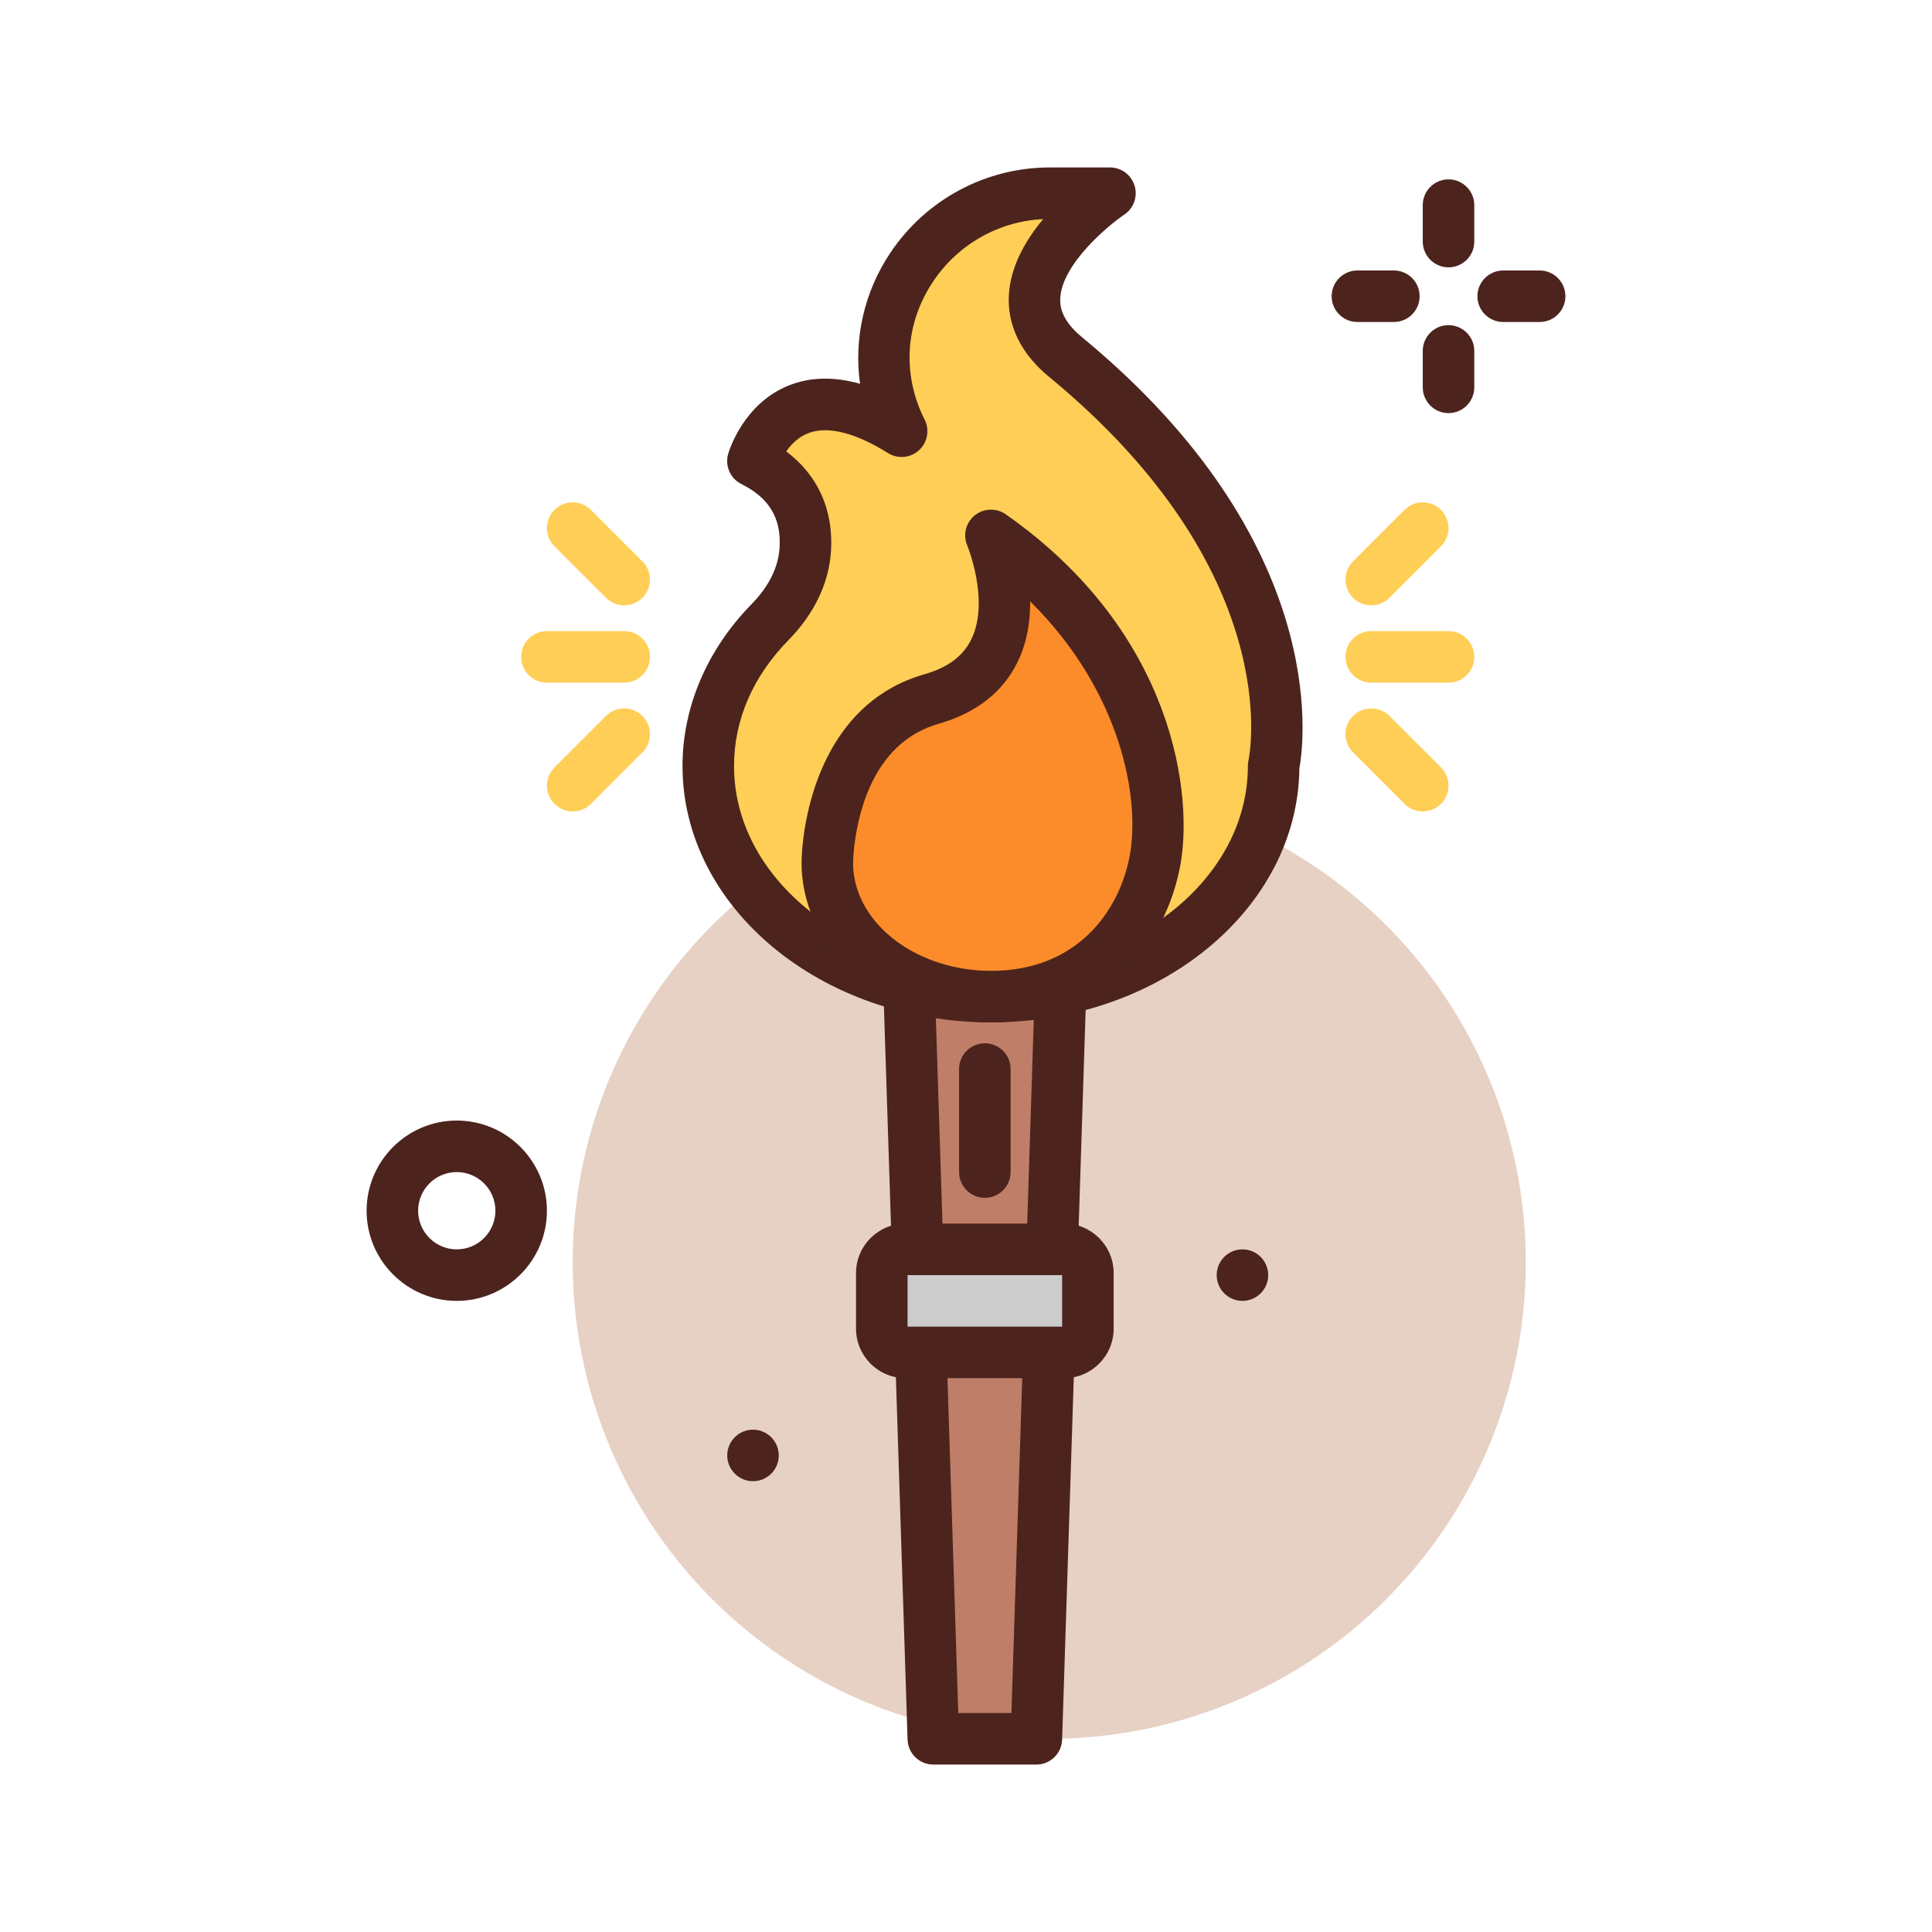 <svg id="torch" enable-background="new 0 0 300 300" height="512" viewBox="0 0 300 300" width="512" xmlns="http://www.w3.org/2000/svg"><g><circle cx="162.926" cy="196" fill="#e7d1c4" r="74"/><g fill="#4c241d"><path d="m70.926 202c-7.719 0-14-6.281-14-14s6.281-14 14-14 14 6.281 14 14-6.281 14-14 14zm0-20c-3.309 0-6 2.691-6 6s2.691 6 6 6 6-2.691 6-6-2.692-6-6-6z"/><circle cx="116.926" cy="226" r="4"/><circle cx="192.926" cy="198" r="4"/><path d="m224.926 41.512c-2.209 0-4-1.791-4-4v-5.66c0-2.209 1.791-4 4-4s4 1.791 4 4v5.66c0 2.209-1.791 4-4 4z"/><path d="m224.926 64.148c-2.209 0-4-1.791-4-4v-5.66c0-2.209 1.791-4 4-4s4 1.791 4 4v5.66c0 2.209-1.791 4-4 4z"/><path d="m216.438 50h-5.66c-2.209 0-4-1.791-4-4s1.791-4 4-4h5.66c2.209 0 4 1.791 4 4s-1.792 4-4 4z"/><path d="m239.074 50h-5.66c-2.209 0-4-1.791-4-4s1.791-4 4-4h5.66c2.209 0 4 1.791 4 4s-1.791 4-4 4z"/></g><g><path d="m160.926 270h-16l-4-124h24z" fill="#bf7e68"/><path d="m160.926 274h-16c-2.158 0-3.928-1.713-3.998-3.871l-4-124c-.035-1.082.371-2.133 1.125-2.912.752-.777 1.789-1.217 2.873-1.217h24c1.084 0 2.121.439 2.873 1.217.754.779 1.16 1.83 1.125 2.912l-4 124c-.07 2.158-1.84 3.871-3.998 3.871zm-12.127-8h8.254l3.742-116h-15.738z" fill="#4c241d"/></g><g><path d="m197.769 118.944c0 19.777-19.652 35.809-43.894 35.809s-43.894-16.032-43.894-35.809c0-8.461 3.597-16.237 9.612-22.365 3.037-3.094 5.214-7.026 5.459-11.354.263-4.653-1.206-10.175-8.14-13.641 0 0 4.62-16.172 23.102-4.62 0 0-.368-.663-.855-1.844-6.904-16.757 5.76-35.12 23.882-35.12h9.315s-20.859 13.942-6.931 25.413c39.275 32.343 32.344 63.531 32.344 63.531z" fill="#ffce56"/><path d="m153.875 158.752c-26.408 0-47.895-17.857-47.895-39.809 0-9.16 3.82-18.098 10.756-25.166 1.852-1.885 4.104-4.939 4.32-8.777.26-4.559-1.627-7.686-5.934-9.838-1.721-.861-2.586-2.826-2.057-4.676.092-.322 2.332-7.906 9.578-10.693 3.283-1.264 6.93-1.328 10.902-.197-.98-7.02.635-14.262 4.705-20.34 5.559-8.301 14.826-13.256 24.791-13.256h9.316c1.76 0 3.309 1.152 3.822 2.834.514 1.684-.135 3.506-1.594 4.488-2.5 1.682-9.689 7.678-9.945 12.982-.039.781-.152 3.152 3.328 6.02 38.566 31.762 34.582 62.695 33.799 67.018-.257 21.767-21.642 39.41-47.892 39.41zm-31.787-88.662c4.871 3.666 7.316 9.002 6.957 15.361-.283 5.004-2.564 9.822-6.6 13.932-5.537 5.643-8.465 12.406-8.465 19.561 0 17.539 17.896 31.809 39.895 31.809s39.895-14.27 39.895-31.809c0-.285.031-.57.092-.85.258-1.234 5.664-29.416-30.979-59.594-5.447-4.486-6.396-9.33-6.232-12.604.227-4.527 2.617-8.625 5.332-11.871-6.885.332-13.211 3.898-17.084 9.682-4.027 6.016-4.771 13.264-2.041 19.889.346.842.611 1.35.658 1.436.871 1.596.561 3.588-.764 4.834-1.32 1.246-3.314 1.453-4.857.49-5.059-3.16-9.32-4.24-12.326-3.115-1.583.593-2.714 1.749-3.481 2.849z" fill="#4c241d"/></g><g><path d="m128.704 130.73c-.201 1.638-.32 3.293-.157 4.935 1.06 10.686 11.995 19.087 25.328 19.087 14.035 0 23.102-9.241 25.413-20.792s-2.31-34.653-25.413-50.825c0 0 8.668 20.296-9.241 25.413-12.19 3.483-15.191 16.153-15.93 22.182z" fill="#fc8c29"/><path d="m153.875 158.752c-15.424 0-28.025-9.756-29.309-22.691-.217-2.166-.025-4.244.166-5.812 0-.002 0-.004 0-.006.771-6.283 4.148-21.352 18.803-25.541 3.666-1.047 6.062-2.85 7.33-5.512 2.83-5.939-.633-14.4-.668-14.484-.703-1.643-.23-3.551 1.156-4.676 1.391-1.125 3.355-1.191 4.814-.172 26.381 18.467 29.225 43.979 27.041 54.889-2.915 14.581-14.431 24.005-29.333 24.005zm-21.201-27.539c-.141 1.16-.285 2.668-.146 4.055.861 8.684 10.238 15.484 21.348 15.484 13.252 0 19.791-9.078 21.49-17.576 1.811-9.051-1.252-25.805-15.406-39.801.031 3.008-.436 6.24-1.871 9.256-2.279 4.787-6.436 8.072-12.355 9.762-9.691 2.769-12.341 12.978-13.06 18.82z" fill="#4c241d"/></g><path d="m152.926 186c-2.209 0-4-1.791-4-4v-16c0-2.209 1.791-4 4-4s4 1.791 4 4v16c0 2.209-1.791 4-4 4z" fill="#4c241d"/><g><path d="m165.244 210h-24.637c-2.033 0-3.682-1.648-3.682-3.682v-8.637c0-2.033 1.648-3.682 3.682-3.682h24.637c2.033 0 3.682 1.648 3.682 3.682v8.637c0 2.034-1.649 3.682-3.682 3.682z" fill="#ccc"/><path d="m165.244 214h-24.637c-4.236 0-7.682-3.445-7.682-7.682v-8.637c0-4.236 3.445-7.682 7.682-7.682h24.637c4.236 0 7.682 3.445 7.682 7.682v8.637c0 4.237-3.446 7.682-7.682 7.682zm-24.318-8h24v-8h-24z" fill="#4c241d"/></g><path d="m224.926 106h-12c-2.209 0-4-1.791-4-4s1.791-4 4-4h12c2.209 0 4 1.791 4 4s-1.791 4-4 4z" fill="#ffce56"/><path d="m220.926 126c-1.023 0-2.047-.391-2.828-1.172l-8-8c-1.562-1.562-1.562-4.094 0-5.656s4.094-1.562 5.656 0l8 8c1.562 1.562 1.562 4.094 0 5.656-.781.781-1.805 1.172-2.828 1.172z" fill="#ffce56"/><path d="m212.926 94c-1.023 0-2.047-.391-2.828-1.172-1.562-1.562-1.562-4.094 0-5.656l8-8c1.562-1.562 4.094-1.562 5.656 0s1.562 4.094 0 5.656l-8 8c-.781.781-1.805 1.172-2.828 1.172z" fill="#ffce56"/><path d="m96.926 106h-12c-2.209 0-4-1.791-4-4s1.791-4 4-4h12c2.209 0 4 1.791 4 4s-1.791 4-4 4z" fill="#ffce56"/><path d="m88.926 126c-1.023 0-2.047-.391-2.828-1.172-1.562-1.562-1.562-4.094 0-5.656l8-8c1.562-1.562 4.094-1.562 5.656 0s1.562 4.094 0 5.656l-8 8c-.781.781-1.805 1.172-2.828 1.172z" fill="#ffce56"/><path d="m96.926 94c-1.023 0-2.047-.391-2.828-1.172l-8-8c-1.562-1.562-1.562-4.094 0-5.656s4.094-1.562 5.656 0l8 8c1.562 1.562 1.562 4.094 0 5.656-.781.781-1.805 1.172-2.828 1.172z" fill="#ffce56"/></g></svg>